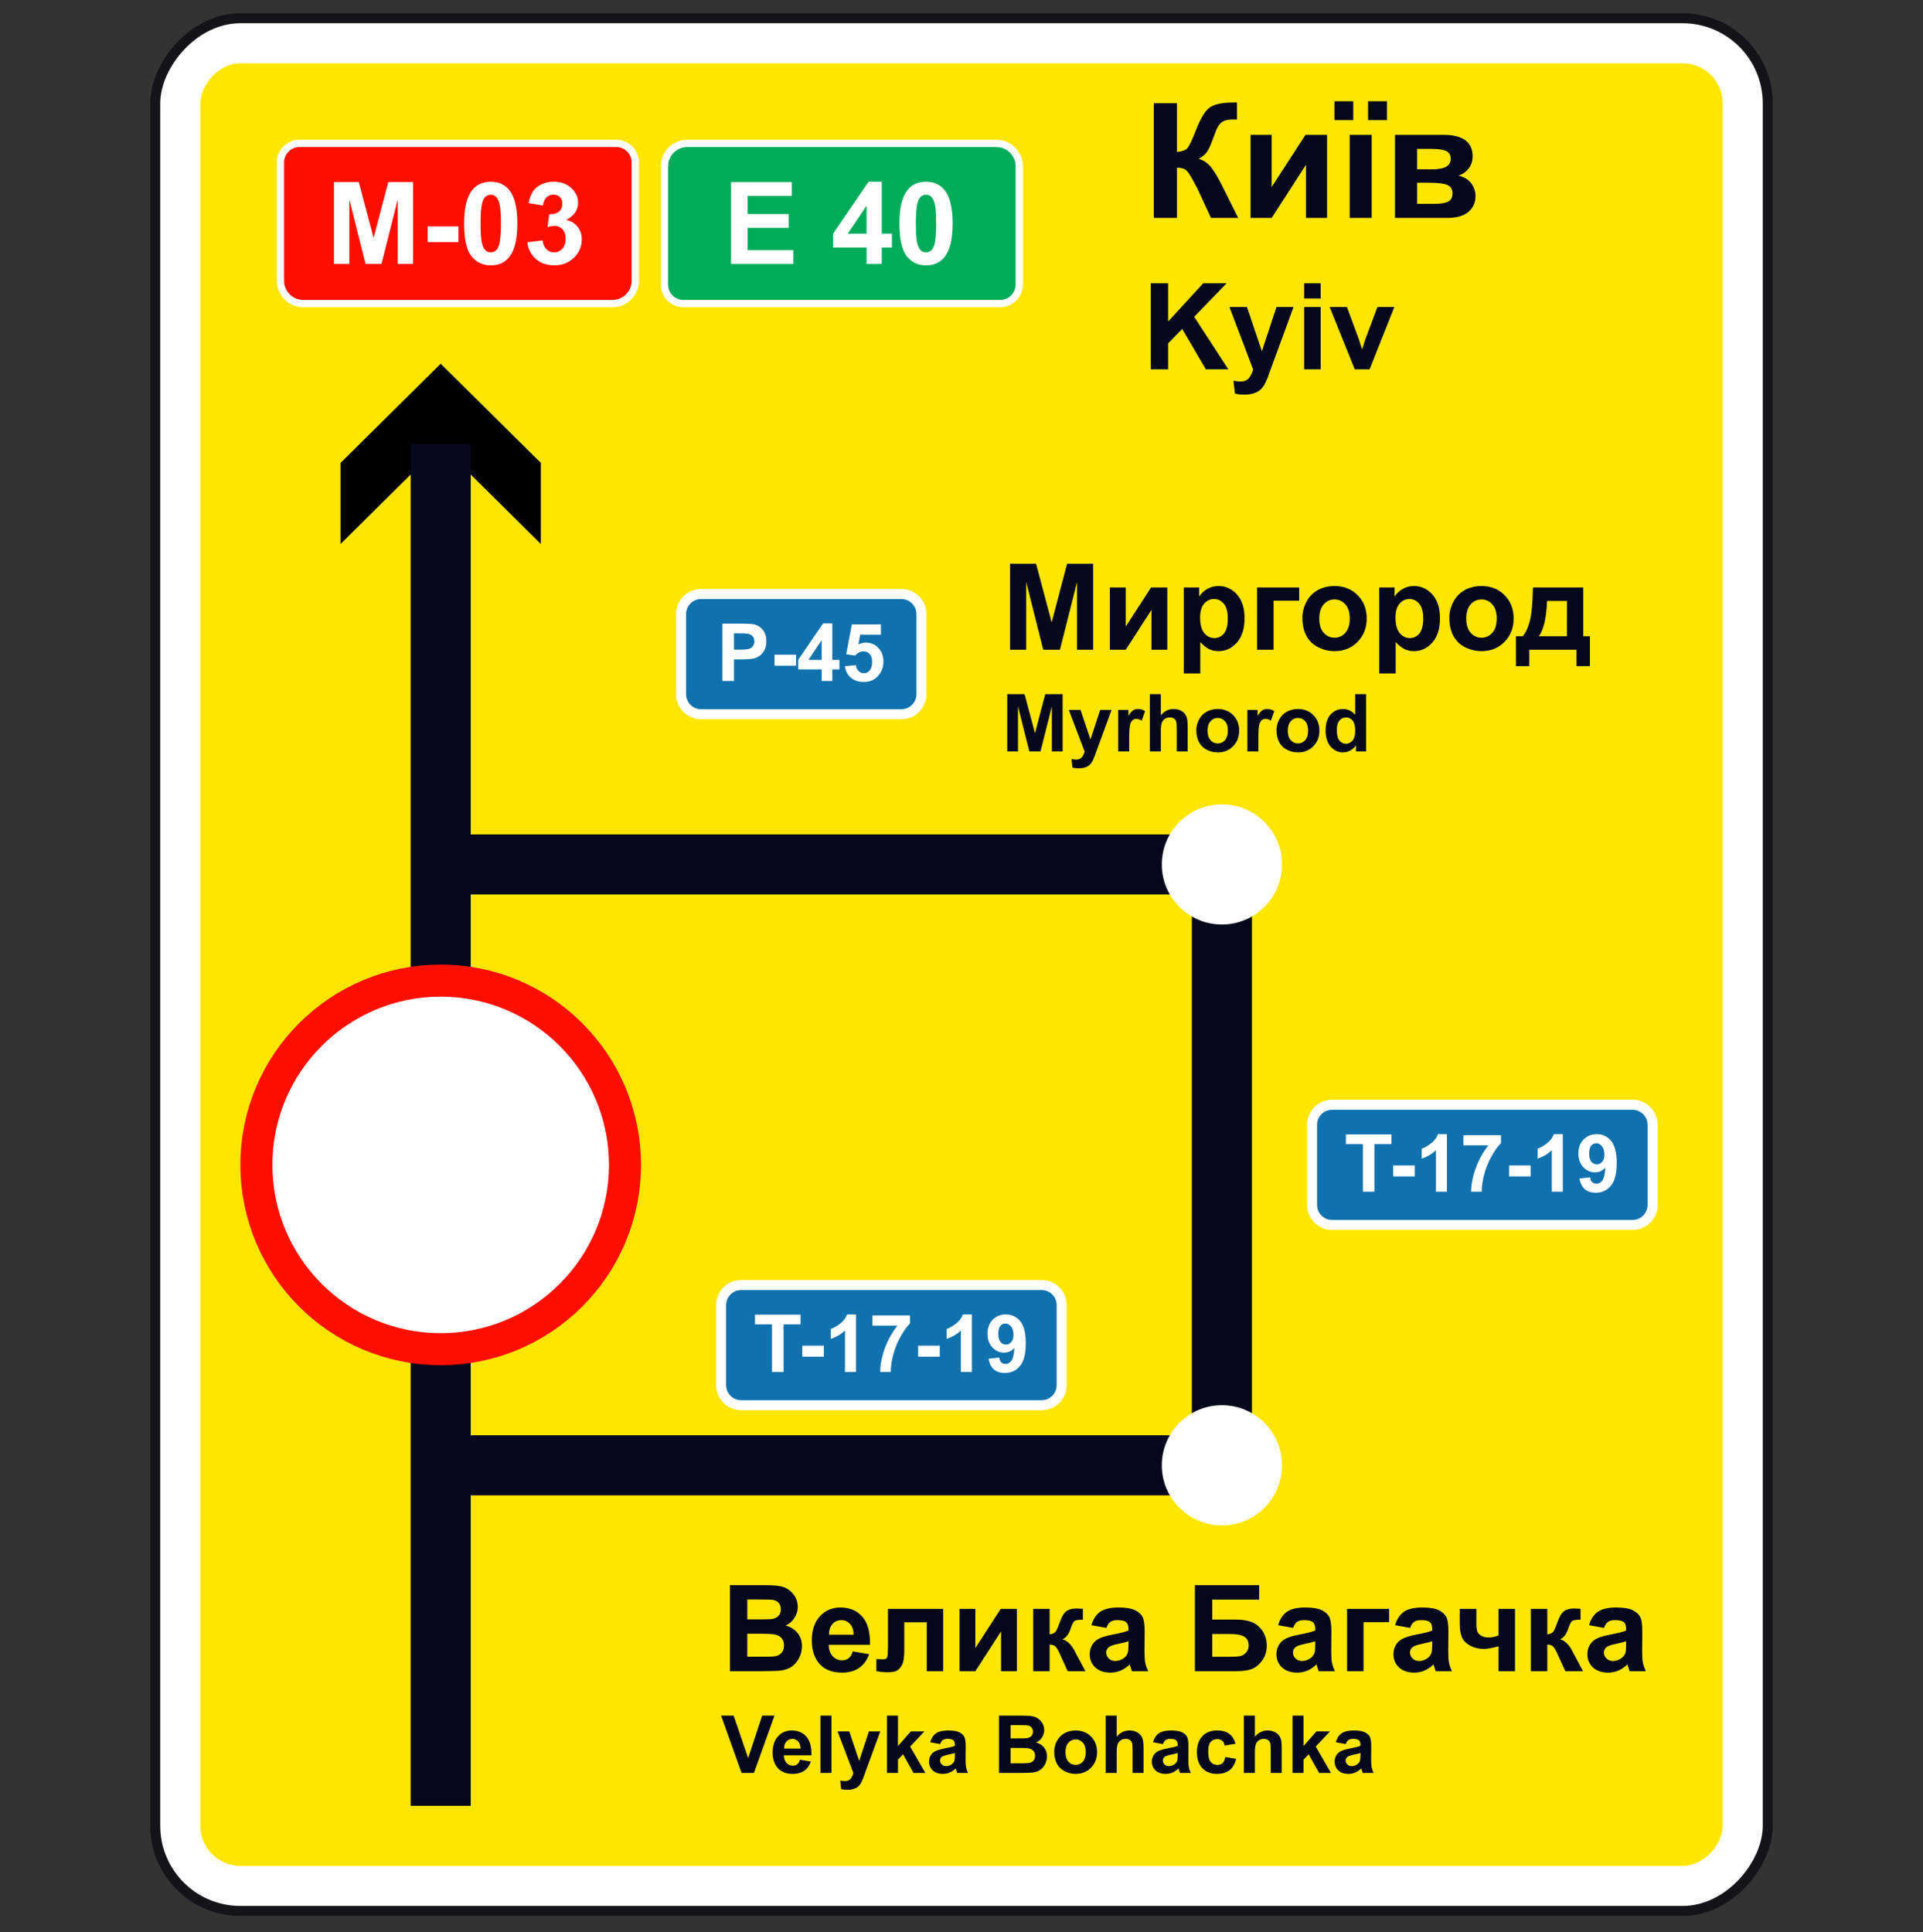 <svg width="200" height="201" viewBox="0 0 200 201" fill="none" xmlns="http://www.w3.org/2000/svg">
<rect x="0" y="0" width="200" height="201" fill="#333333" stroke="none"/>
<rect x="0.521" y="-0.521" width="167.708" height="196.875" rx="8.854" transform="matrix(-1 0 0 1 184.375 2.417)" fill="white" stroke="#13141A" stroke-width="1.042"/>
<rect width="158.333" height="187.5" rx="4.167" transform="matrix(-1 0 0 1 179.167 6.584)" fill="#FFE600"/>
<path d="M35.417 48.151L45.833 37.834L56.25 48.151V56.584L45.833 46.267L35.417 56.584V48.151Z" fill="black"/>
<path d="M120.003 10.737H122.412V15.815C122.949 15.761 123.313 15.622 123.503 15.4C123.692 15.177 123.985 14.559 124.382 13.544C124.881 12.253 125.382 11.45 125.887 11.135C126.386 10.821 127.192 10.663 128.304 10.663C128.358 10.663 128.475 10.661 128.654 10.655V12.438L128.312 12.429C127.818 12.429 127.458 12.492 127.23 12.617C127.002 12.736 126.817 12.92 126.676 13.17C126.535 13.419 126.326 13.932 126.05 14.708C125.903 15.12 125.743 15.465 125.57 15.742C125.401 16.018 125.1 16.279 124.666 16.523C125.203 16.675 125.646 16.981 125.993 17.442C126.345 17.904 126.731 18.555 127.148 19.395L128.776 22.667H125.944L124.52 19.583C124.498 19.539 124.452 19.455 124.382 19.33C124.354 19.287 124.254 19.1 124.08 18.769C123.771 18.183 123.516 17.817 123.315 17.67C123.12 17.524 122.819 17.448 122.412 17.442V22.667H120.003V10.737ZM130.062 14.024H132.259V19.453L135.775 14.024H138.021V22.667H135.824V17.141L132.259 22.667H130.062V14.024ZM140.373 22.667V14.024H142.66V22.667H140.373ZM138.786 12.495V10.533H140.747V12.495H138.786ZM142.285 12.495V10.533H144.255V12.495H142.285ZM145.085 14.024H150.09C151.115 14.024 151.883 14.212 152.393 14.586C152.903 14.96 153.158 15.524 153.158 16.279C153.158 16.762 153.016 17.182 152.734 17.54C152.458 17.898 152.108 18.137 151.685 18.256C152.281 18.403 152.726 18.677 153.019 19.078C153.312 19.48 153.459 19.919 153.459 20.396C153.459 21.069 153.212 21.617 152.718 22.04C152.224 22.458 151.495 22.667 150.529 22.667H145.085V14.024ZM147.388 17.613H148.861C149.571 17.613 150.084 17.524 150.399 17.345C150.719 17.166 150.879 16.884 150.879 16.498C150.879 16.135 150.73 15.877 150.431 15.725C150.138 15.568 149.615 15.489 148.861 15.489H147.388V17.613ZM147.388 21.202H149.194C149.845 21.202 150.32 21.123 150.618 20.966C150.917 20.809 151.066 20.527 151.066 20.12C151.066 19.697 150.895 19.406 150.553 19.249C150.212 19.086 149.547 19.005 148.56 19.005H147.388V21.202Z" fill="#05081B"/>
<path d="M119.684 38.417V29.469H121.49V33.443L125.14 29.469H127.57L124.2 32.954L127.753 38.417H125.415L122.955 34.218L121.49 35.713V38.417H119.684ZM127.869 31.935H129.694L131.244 36.537L132.758 31.935H134.534L132.245 38.173L131.836 39.302C131.685 39.68 131.541 39.969 131.403 40.169C131.268 40.368 131.112 40.529 130.933 40.651C130.758 40.777 130.54 40.875 130.28 40.944C130.023 41.013 129.732 41.048 129.407 41.048C129.077 41.048 128.754 41.013 128.436 40.944L128.284 39.601C128.552 39.654 128.794 39.68 129.01 39.68C129.409 39.68 129.704 39.562 129.895 39.326C130.086 39.094 130.233 38.797 130.334 38.435L127.869 31.935ZM135.638 31.056V29.469H137.354V31.056H135.638ZM135.638 38.417V31.935H137.354V38.417H135.638ZM140.9 38.417L138.287 31.935H140.088L141.309 35.243L141.663 36.348C141.756 36.067 141.815 35.882 141.84 35.792C141.897 35.609 141.958 35.426 142.023 35.243L143.256 31.935H145.02L142.444 38.417H140.9Z" fill="#05081B"/>
<path d="M29.168 16.901C29.168 15.805 30.056 14.917 31.152 14.917H64.088C65.183 14.917 66.072 15.805 66.072 16.901V29.203C66.072 30.517 65.006 31.583 63.691 31.583H31.548C30.233 31.583 29.168 30.517 29.168 29.202V16.901Z" fill="#FF0E00" stroke="white" stroke-width="0.758"/>
<path d="M34.735 27.457V18.935H37.31L38.856 24.748L40.385 18.935H42.965V27.457H41.367V20.749L39.675 27.457H38.019L36.333 20.749V27.457H34.735Z" fill="white"/>
<path d="M44.477 25.184V23.551H47.685V25.184H44.477Z" fill="white"/>
<path d="M51.039 18.9C51.865 18.9 52.51 19.195 52.975 19.784C53.529 20.482 53.806 21.638 53.806 23.254C53.806 24.866 53.527 26.025 52.969 26.73C52.508 27.311 51.865 27.602 51.039 27.602C50.21 27.602 49.542 27.284 49.034 26.649C48.526 26.009 48.273 24.872 48.273 23.237C48.273 21.632 48.552 20.478 49.11 19.772C49.571 19.191 50.214 18.9 51.039 18.9ZM51.039 20.255C50.842 20.255 50.666 20.319 50.511 20.447C50.355 20.571 50.235 20.795 50.15 21.121C50.038 21.543 49.981 22.254 49.981 23.254C49.981 24.254 50.032 24.942 50.133 25.318C50.233 25.69 50.359 25.938 50.511 26.062C50.666 26.186 50.842 26.248 51.039 26.248C51.237 26.248 51.413 26.186 51.568 26.062C51.723 25.934 51.843 25.707 51.929 25.382C52.041 24.963 52.097 24.254 52.097 23.254C52.097 22.254 52.047 21.569 51.946 21.196C51.846 20.82 51.718 20.571 51.563 20.447C51.411 20.319 51.237 20.255 51.039 20.255Z" fill="white"/>
<path d="M54.847 25.196L56.428 25.004C56.478 25.407 56.614 25.715 56.835 25.928C57.056 26.141 57.323 26.248 57.637 26.248C57.974 26.248 58.257 26.12 58.486 25.864C58.718 25.608 58.834 25.263 58.834 24.829C58.834 24.419 58.724 24.093 58.503 23.853C58.282 23.613 58.013 23.492 57.695 23.492C57.486 23.492 57.236 23.533 56.945 23.614L57.125 22.283C57.567 22.295 57.904 22.2 58.137 21.999C58.369 21.793 58.486 21.522 58.486 21.185C58.486 20.898 58.4 20.669 58.23 20.499C58.059 20.328 57.833 20.243 57.55 20.243C57.271 20.243 57.032 20.34 56.835 20.534C56.637 20.727 56.517 21.01 56.474 21.382L54.969 21.127C55.074 20.611 55.23 20.201 55.44 19.894C55.653 19.584 55.947 19.342 56.323 19.168C56.703 18.989 57.127 18.9 57.596 18.9C58.398 18.9 59.042 19.156 59.526 19.668C59.925 20.086 60.125 20.559 60.125 21.086C60.125 21.834 59.716 22.431 58.898 22.876C59.387 22.981 59.776 23.215 60.067 23.58C60.361 23.944 60.508 24.384 60.508 24.899C60.508 25.647 60.235 26.285 59.689 26.812C59.142 27.339 58.462 27.602 57.648 27.602C56.877 27.602 56.238 27.381 55.73 26.939C55.223 26.494 54.928 25.913 54.847 25.196Z" fill="white"/>
<path d="M69.101 17.298C69.101 15.983 70.167 14.917 71.482 14.917H103.625C104.94 14.917 106.006 15.983 106.006 17.298V29.599C106.006 30.695 105.117 31.583 104.021 31.583H71.085C69.99 31.583 69.101 30.695 69.101 29.599V17.298Z" fill="#00AC5A" stroke="white" stroke-width="0.758"/>
<path d="M76.031 27.457V18.935H82.35V20.377H77.752V22.266H82.03V23.702H77.752V26.021H82.513V27.457H76.031Z" fill="white"/>
<path d="M90.127 27.457V25.742H86.64V24.312L90.337 18.9H91.708V24.306H92.766V25.742H91.708V27.457H90.127ZM90.127 24.306V21.394L88.168 24.306H90.127Z" fill="white"/>
<path d="M96.312 18.9C97.137 18.9 97.783 19.195 98.248 19.784C98.802 20.482 99.079 21.638 99.079 23.254C99.079 24.866 98.8 26.025 98.242 26.73C97.781 27.311 97.137 27.602 96.312 27.602C95.483 27.602 94.814 27.284 94.307 26.649C93.799 26.009 93.545 24.872 93.545 23.237C93.545 21.632 93.824 20.478 94.382 19.772C94.843 19.191 95.487 18.9 96.312 18.9ZM96.312 20.255C96.114 20.255 95.938 20.319 95.783 20.447C95.628 20.571 95.508 20.795 95.423 21.121C95.31 21.543 95.254 22.254 95.254 23.254C95.254 24.254 95.305 24.942 95.405 25.318C95.506 25.69 95.632 25.938 95.783 26.062C95.938 26.186 96.114 26.248 96.312 26.248C96.51 26.248 96.686 26.186 96.841 26.062C96.996 25.934 97.116 25.707 97.201 25.382C97.314 24.963 97.37 24.254 97.37 23.254C97.37 22.254 97.32 21.569 97.219 21.196C97.118 20.82 96.99 20.571 96.835 20.447C96.684 20.319 96.51 20.255 96.312 20.255Z" fill="white"/>
<path d="M45.833 46.167V187.834" stroke="#05081B" stroke-width="6.25"/>
<path d="M45.833 89.917H127.083V152.417H45.833" stroke="#05081B" stroke-width="6.25"/>
<circle cx="45.834" cy="121.168" r="19.167" fill="white" stroke="#FF0E00" stroke-width="3.333"/>
<path d="M105.052 67.584V58.636H107.756L109.379 64.74L110.984 58.636H113.694V67.584H112.016V60.541L110.24 67.584H108.5L106.73 60.541V67.584H105.052ZM115.434 61.102H117.082V65.173L119.719 61.102H121.403V67.584H119.755V63.44L117.082 67.584H115.434V61.102ZM123.118 61.102H124.717V62.054C124.925 61.729 125.206 61.464 125.56 61.261C125.914 61.057 126.306 60.956 126.738 60.956C127.49 60.956 128.129 61.251 128.654 61.841C129.179 62.431 129.441 63.252 129.441 64.306C129.441 65.389 129.177 66.231 128.648 66.833C128.119 67.431 127.478 67.731 126.725 67.731C126.367 67.731 126.042 67.659 125.749 67.517C125.46 67.374 125.155 67.13 124.833 66.784V70.05H123.118V61.102ZM124.815 64.233C124.815 64.962 124.959 65.501 125.248 65.851C125.537 66.197 125.889 66.369 126.304 66.369C126.703 66.369 127.035 66.211 127.299 65.893C127.564 65.572 127.696 65.047 127.696 64.319C127.696 63.639 127.559 63.135 127.287 62.805C127.014 62.475 126.677 62.31 126.274 62.31C125.855 62.31 125.507 62.473 125.23 62.799C124.953 63.12 124.815 63.598 124.815 64.233ZM130.741 61.102H135.118V62.487H132.457V67.584H130.741V61.102ZM135.453 64.251C135.453 63.682 135.594 63.13 135.875 62.597C136.155 62.064 136.552 61.657 137.065 61.377C137.581 61.096 138.157 60.956 138.792 60.956C139.773 60.956 140.576 61.275 141.203 61.914C141.83 62.549 142.143 63.352 142.143 64.325C142.143 65.305 141.825 66.119 141.191 66.766C140.56 67.409 139.764 67.731 138.804 67.731C138.21 67.731 137.642 67.596 137.101 67.328C136.564 67.059 136.155 66.666 135.875 66.15C135.594 65.629 135.453 64.996 135.453 64.251ZM137.211 64.343C137.211 64.986 137.364 65.478 137.669 65.82C137.974 66.162 138.351 66.333 138.798 66.333C139.246 66.333 139.62 66.162 139.921 65.82C140.226 65.478 140.379 64.982 140.379 64.331C140.379 63.696 140.226 63.208 139.921 62.866C139.62 62.524 139.246 62.353 138.798 62.353C138.351 62.353 137.974 62.524 137.669 62.866C137.364 63.208 137.211 63.7 137.211 64.343ZM143.443 61.102H145.042V62.054C145.25 61.729 145.53 61.464 145.884 61.261C146.238 61.057 146.631 60.956 147.062 60.956C147.815 60.956 148.454 61.251 148.979 61.841C149.504 62.431 149.766 63.252 149.766 64.306C149.766 65.389 149.502 66.231 148.973 66.833C148.444 67.431 147.803 67.731 147.05 67.731C146.692 67.731 146.366 67.659 146.073 67.517C145.785 67.374 145.479 67.13 145.158 66.784V70.05H143.443V61.102ZM145.14 64.233C145.14 64.962 145.284 65.501 145.573 65.851C145.862 66.197 146.214 66.369 146.629 66.369C147.028 66.369 147.359 66.211 147.624 65.893C147.888 65.572 148.021 65.047 148.021 64.319C148.021 63.639 147.884 63.135 147.612 62.805C147.339 62.475 147.001 62.31 146.598 62.31C146.179 62.31 145.831 62.473 145.555 62.799C145.278 63.12 145.14 63.598 145.14 64.233ZM150.737 64.251C150.737 63.682 150.877 63.13 151.158 62.597C151.438 62.064 151.835 61.657 152.348 61.377C152.865 61.096 153.44 60.956 154.075 60.956C155.056 60.956 155.859 61.275 156.486 61.914C157.113 62.549 157.426 63.352 157.426 64.325C157.426 65.305 157.109 66.119 156.474 66.766C155.843 67.409 155.048 67.731 154.087 67.731C153.493 67.731 152.926 67.596 152.385 67.328C151.847 67.059 151.438 66.666 151.158 66.15C150.877 65.629 150.737 64.996 150.737 64.251ZM152.494 64.343C152.494 64.986 152.647 65.478 152.952 65.82C153.257 66.162 153.634 66.333 154.081 66.333C154.529 66.333 154.903 66.162 155.204 65.82C155.51 65.478 155.662 64.982 155.662 64.331C155.662 63.696 155.51 63.208 155.204 62.866C154.903 62.524 154.529 62.353 154.081 62.353C153.634 62.353 153.257 62.524 152.952 62.866C152.647 63.208 152.494 63.7 152.494 64.343ZM163.963 67.584H159.056V69.293H157.664V66.18H158.366C158.659 65.855 158.901 65.346 159.092 64.654C159.284 63.963 159.397 62.779 159.434 61.102H164.665V66.18H165.361V69.293H163.963V67.584ZM162.968 66.18L162.974 62.512H160.899C160.83 64.302 160.545 65.525 160.044 66.18H162.968Z" fill="#05081B"/>
<path d="M104.757 78.167V72.202H106.559L107.642 76.271L108.712 72.202H110.518V78.167H109.399V73.471L108.215 78.167H107.056L105.876 73.471V78.167H104.757ZM111.165 73.846H112.382L113.416 76.914L114.425 73.846H115.609L114.083 78.004L113.81 78.757C113.71 79.009 113.614 79.202 113.521 79.335C113.432 79.468 113.327 79.575 113.208 79.656C113.091 79.74 112.946 79.805 112.773 79.852C112.602 79.898 112.408 79.921 112.191 79.921C111.971 79.921 111.755 79.898 111.544 79.852L111.442 78.956C111.621 78.992 111.783 79.009 111.926 79.009C112.192 79.009 112.389 78.931 112.516 78.773C112.644 78.619 112.742 78.421 112.809 78.179L111.165 73.846ZM117.44 78.167H116.296V73.846H117.358V74.46C117.54 74.17 117.703 73.979 117.847 73.886C117.993 73.794 118.159 73.748 118.343 73.748C118.604 73.748 118.855 73.82 119.096 73.964L118.742 74.961C118.549 74.836 118.37 74.773 118.205 74.773C118.045 74.773 117.909 74.818 117.798 74.908C117.687 74.995 117.599 75.153 117.533 75.384C117.471 75.614 117.44 76.097 117.44 76.832V78.167ZM120.732 72.202V74.395C121.101 73.964 121.541 73.748 122.054 73.748C122.317 73.748 122.555 73.797 122.766 73.894C122.978 73.992 123.136 74.117 123.242 74.269C123.351 74.421 123.424 74.589 123.462 74.773C123.503 74.958 123.523 75.244 123.523 75.632V78.167H122.38V75.884C122.38 75.431 122.358 75.144 122.315 75.022C122.271 74.9 122.194 74.803 122.083 74.733C121.974 74.659 121.837 74.623 121.672 74.623C121.482 74.623 121.312 74.669 121.163 74.761C121.014 74.853 120.904 74.993 120.833 75.18C120.766 75.365 120.732 75.639 120.732 76.002V78.167H119.588V72.202H120.732ZM124.422 75.945C124.422 75.566 124.516 75.198 124.703 74.843C124.89 74.487 125.155 74.216 125.497 74.029C125.841 73.842 126.225 73.748 126.648 73.748C127.302 73.748 127.838 73.961 128.255 74.387C128.673 74.81 128.882 75.346 128.882 75.994C128.882 76.648 128.67 77.19 128.247 77.622C127.827 78.05 127.296 78.265 126.656 78.265C126.26 78.265 125.882 78.175 125.521 77.996C125.163 77.817 124.89 77.555 124.703 77.211C124.516 76.864 124.422 76.442 124.422 75.945ZM125.594 76.006C125.594 76.435 125.696 76.763 125.899 76.991C126.103 77.219 126.354 77.333 126.652 77.333C126.95 77.333 127.2 77.219 127.401 76.991C127.604 76.763 127.706 76.432 127.706 75.998C127.706 75.575 127.604 75.249 127.401 75.022C127.2 74.794 126.95 74.68 126.652 74.68C126.354 74.68 126.103 74.794 125.899 75.022C125.696 75.249 125.594 75.578 125.594 76.006ZM130.876 78.167H129.732V73.846H130.794V74.46C130.976 74.17 131.139 73.979 131.283 73.886C131.429 73.794 131.595 73.748 131.779 73.748C132.039 73.748 132.29 73.82 132.532 73.964L132.178 74.961C131.985 74.836 131.806 74.773 131.641 74.773C131.481 74.773 131.345 74.818 131.234 74.908C131.123 74.995 131.034 75.153 130.969 75.384C130.907 75.614 130.876 76.097 130.876 76.832V78.167ZM132.764 75.945C132.764 75.566 132.857 75.198 133.045 74.843C133.232 74.487 133.496 74.216 133.838 74.029C134.182 73.842 134.566 73.748 134.99 73.748C135.643 73.748 136.179 73.961 136.597 74.387C137.015 74.81 137.223 75.346 137.223 75.994C137.223 76.648 137.012 77.19 136.589 77.622C136.168 78.05 135.638 78.265 134.998 78.265C134.602 78.265 134.223 78.175 133.862 77.996C133.504 77.817 133.232 77.555 133.045 77.211C132.857 76.864 132.764 76.442 132.764 75.945ZM133.936 76.006C133.936 76.435 134.037 76.763 134.241 76.991C134.444 77.219 134.695 77.333 134.994 77.333C135.292 77.333 135.542 77.219 135.742 76.991C135.946 76.763 136.047 76.432 136.047 75.998C136.047 75.575 135.946 75.249 135.742 75.022C135.542 74.794 135.292 74.68 134.994 74.68C134.695 74.68 134.444 74.794 134.241 75.022C134.037 75.249 133.936 75.578 133.936 76.006ZM142.086 78.167H141.024V77.532C140.848 77.779 140.639 77.963 140.397 78.086C140.159 78.205 139.917 78.265 139.673 78.265C139.177 78.265 138.751 78.065 138.395 77.666C138.043 77.265 137.866 76.706 137.866 75.99C137.866 75.258 138.039 74.702 138.383 74.322C138.728 73.939 139.163 73.748 139.689 73.748C140.172 73.748 140.59 73.949 140.942 74.35V72.202H142.086V78.167ZM139.034 75.913C139.034 76.374 139.098 76.708 139.225 76.914C139.41 77.212 139.668 77.361 139.998 77.361C140.262 77.361 140.485 77.25 140.67 77.028C140.854 76.802 140.947 76.468 140.947 76.023C140.947 75.526 140.857 75.169 140.678 74.953C140.499 74.733 140.27 74.623 139.99 74.623C139.719 74.623 139.491 74.731 139.307 74.948C139.125 75.163 139.034 75.484 139.034 75.913Z" fill="#05081B"/>
<path d="M75.915 164.886H79.492C80.2 164.886 80.727 164.917 81.073 164.978C81.423 165.035 81.734 165.157 82.007 165.344C82.284 165.531 82.513 165.781 82.697 166.095C82.88 166.404 82.971 166.752 82.971 167.138C82.971 167.558 82.857 167.942 82.629 168.292C82.406 168.642 82.1 168.904 81.714 169.079C82.259 169.238 82.678 169.509 82.971 169.891C83.264 170.274 83.411 170.723 83.411 171.24C83.411 171.647 83.315 172.044 83.124 172.43C82.937 172.813 82.678 173.12 82.349 173.352C82.023 173.58 81.62 173.72 81.14 173.773C80.839 173.806 80.113 173.826 78.961 173.834H75.915V164.886ZM77.722 166.375V168.445H78.906C79.61 168.445 80.048 168.434 80.219 168.414C80.528 168.377 80.77 168.272 80.945 168.097C81.124 167.918 81.213 167.684 81.213 167.395C81.213 167.118 81.136 166.894 80.981 166.723C80.831 166.548 80.605 166.443 80.304 166.406C80.125 166.386 79.61 166.375 78.76 166.375H77.722ZM77.722 169.934V172.326H79.394C80.046 172.326 80.459 172.308 80.633 172.271C80.902 172.223 81.12 172.105 81.287 171.917C81.457 171.726 81.543 171.472 81.543 171.155C81.543 170.886 81.478 170.658 81.348 170.471C81.217 170.284 81.028 170.147 80.78 170.062C80.536 169.977 80.003 169.934 79.181 169.934H77.722ZM88.684 171.771L90.393 172.058C90.173 172.684 89.825 173.163 89.349 173.492C88.877 173.818 88.285 173.98 87.573 173.98C86.446 173.98 85.612 173.612 85.071 172.876C84.644 172.286 84.43 171.541 84.43 170.642C84.43 169.568 84.711 168.727 85.272 168.121C85.834 167.511 86.544 167.206 87.402 167.206C88.367 167.206 89.128 167.525 89.685 168.164C90.243 168.799 90.509 169.773 90.485 171.087H86.188C86.2 171.596 86.338 171.993 86.603 172.278C86.867 172.558 87.197 172.699 87.592 172.699C87.86 172.699 88.086 172.625 88.269 172.479C88.452 172.333 88.591 172.097 88.684 171.771ZM88.782 170.038C88.769 169.541 88.641 169.165 88.397 168.908C88.153 168.648 87.856 168.518 87.506 168.518C87.132 168.518 86.823 168.654 86.578 168.927C86.334 169.199 86.214 169.57 86.218 170.038H88.782ZM92.352 167.352H98.096V173.834H96.387V168.744H94.049V171.655C94.049 172.396 93.964 172.916 93.793 173.218C93.622 173.515 93.433 173.71 93.225 173.803C93.018 173.897 92.684 173.944 92.224 173.944C91.951 173.944 91.591 173.907 91.144 173.834V172.571C91.18 172.571 91.276 172.575 91.431 172.583C91.61 172.595 91.748 172.601 91.846 172.601C92.078 172.601 92.22 172.526 92.273 172.375C92.326 172.221 92.352 171.795 92.352 171.1V167.352ZM99.793 167.352H101.44V171.423L104.077 167.352H105.762V173.834H104.114V169.69L101.44 173.834H99.793V167.352ZM107.458 167.352H109.167V170.001C109.452 169.968 109.654 169.881 109.772 169.739C109.89 169.596 110.032 169.285 110.199 168.805C110.419 168.166 110.659 167.757 110.919 167.578C111.18 167.399 111.521 167.309 111.945 167.309C112.075 167.309 112.301 167.319 112.622 167.34L112.628 168.475C112.177 168.475 111.888 168.518 111.761 168.603C111.635 168.693 111.499 168.959 111.353 169.403C111.153 170.001 110.866 170.369 110.492 170.508C111.033 170.658 111.491 171.128 111.865 171.917C111.886 171.958 111.908 172.001 111.932 172.046L112.891 173.834H111.047L110.193 171.96C110.018 171.582 109.865 171.34 109.735 171.234C109.609 171.124 109.42 171.069 109.167 171.069V173.834H107.458V167.352ZM115.07 169.33L113.513 169.049C113.688 168.422 113.989 167.958 114.417 167.657C114.844 167.356 115.479 167.206 116.321 167.206C117.086 167.206 117.655 167.297 118.03 167.48C118.404 167.659 118.667 167.889 118.817 168.17C118.972 168.447 119.049 168.957 119.049 169.702L119.031 171.704C119.031 172.274 119.057 172.695 119.11 172.967C119.167 173.236 119.271 173.525 119.421 173.834H117.725C117.68 173.72 117.625 173.551 117.56 173.327C117.531 173.226 117.511 173.159 117.499 173.126C117.206 173.411 116.892 173.624 116.559 173.767C116.225 173.909 115.869 173.98 115.491 173.98C114.823 173.98 114.296 173.799 113.91 173.437C113.527 173.075 113.336 172.617 113.336 172.064C113.336 171.698 113.424 171.372 113.599 171.087C113.774 170.799 114.018 170.579 114.331 170.428C114.648 170.274 115.104 170.139 115.698 170.025C116.5 169.875 117.055 169.734 117.365 169.604V169.433C117.365 169.104 117.283 168.87 117.12 168.731C116.958 168.589 116.65 168.518 116.199 168.518C115.894 168.518 115.656 168.579 115.485 168.701C115.314 168.819 115.175 169.028 115.07 169.33ZM117.365 170.721C117.145 170.794 116.797 170.882 116.321 170.984C115.845 171.085 115.533 171.185 115.387 171.283C115.163 171.441 115.051 171.643 115.051 171.887C115.051 172.127 115.141 172.335 115.32 172.51C115.499 172.684 115.727 172.772 116.003 172.772C116.313 172.772 116.608 172.67 116.888 172.467C117.096 172.312 117.232 172.123 117.297 171.899C117.342 171.753 117.365 171.474 117.365 171.063V170.721ZM124.274 164.886H130.963V166.388H126.08V168.463H128.497C129.165 168.463 129.718 168.544 130.157 168.707C130.597 168.87 130.971 169.171 131.281 169.61C131.594 170.05 131.75 170.565 131.75 171.155C131.75 171.761 131.594 172.28 131.281 172.711C130.967 173.142 130.609 173.437 130.206 173.596C129.808 173.755 129.238 173.834 128.497 173.834H124.274V164.886ZM126.08 172.333H127.838C128.4 172.333 128.794 172.306 129.022 172.253C129.25 172.196 129.447 172.07 129.614 171.875C129.785 171.679 129.871 171.439 129.871 171.155C129.871 170.74 129.722 170.438 129.425 170.251C129.132 170.06 128.63 169.964 127.917 169.964H126.08V172.333ZM134.491 169.33L132.935 169.049C133.11 168.422 133.411 167.958 133.838 167.657C134.265 167.356 134.9 167.206 135.742 167.206C136.507 167.206 137.077 167.297 137.451 167.48C137.826 167.659 138.088 167.889 138.239 168.17C138.393 168.447 138.47 168.957 138.47 169.702L138.452 171.704C138.452 172.274 138.479 172.695 138.531 172.967C138.588 173.236 138.692 173.525 138.843 173.834H137.146C137.101 173.72 137.046 173.551 136.981 173.327C136.953 173.226 136.932 173.159 136.92 173.126C136.627 173.411 136.314 173.624 135.98 173.767C135.647 173.909 135.291 173.98 134.912 173.98C134.245 173.98 133.718 173.799 133.331 173.437C132.949 173.075 132.758 172.617 132.758 172.064C132.758 171.698 132.845 171.372 133.02 171.087C133.195 170.799 133.439 170.579 133.752 170.428C134.07 170.274 134.526 170.139 135.12 170.025C135.921 169.875 136.477 169.734 136.786 169.604V169.433C136.786 169.104 136.705 168.87 136.542 168.731C136.379 168.589 136.072 168.518 135.62 168.518C135.315 168.518 135.077 168.579 134.906 168.701C134.735 168.819 134.597 169.028 134.491 169.33ZM136.786 170.721C136.566 170.794 136.218 170.882 135.742 170.984C135.266 171.085 134.955 171.185 134.808 171.283C134.585 171.441 134.473 171.643 134.473 171.887C134.473 172.127 134.562 172.335 134.741 172.51C134.92 172.684 135.148 172.772 135.425 172.772C135.734 172.772 136.029 172.67 136.31 172.467C136.517 172.312 136.654 172.123 136.719 171.899C136.764 171.753 136.786 171.474 136.786 171.063V170.721ZM140.1 167.352H144.476V168.738H141.815V173.834H140.1V167.352ZM146.661 169.33L145.105 169.049C145.28 168.422 145.581 167.958 146.008 167.657C146.436 167.356 147.07 167.206 147.913 167.206C148.678 167.206 149.247 167.297 149.622 167.48C149.996 167.659 150.258 167.889 150.409 168.17C150.564 168.447 150.641 168.957 150.641 169.702L150.623 171.704C150.623 172.274 150.649 172.695 150.702 172.967C150.759 173.236 150.863 173.525 151.013 173.834H149.316C149.272 173.72 149.217 173.551 149.152 173.327C149.123 173.226 149.103 173.159 149.091 173.126C148.798 173.411 148.484 173.624 148.151 173.767C147.817 173.909 147.461 173.98 147.083 173.98C146.415 173.98 145.888 173.799 145.502 173.437C145.119 173.075 144.928 172.617 144.928 172.064C144.928 171.698 145.015 171.372 145.19 171.087C145.365 170.799 145.61 170.579 145.923 170.428C146.24 170.274 146.696 170.139 147.29 170.025C148.092 169.875 148.647 169.734 148.956 169.604V169.433C148.956 169.104 148.875 168.87 148.712 168.731C148.549 168.589 148.242 168.518 147.791 168.518C147.485 168.518 147.247 168.579 147.076 168.701C146.906 168.819 146.767 169.028 146.661 169.33ZM148.956 170.721C148.737 170.794 148.389 170.882 147.913 170.984C147.437 171.085 147.125 171.185 146.979 171.283C146.755 171.441 146.643 171.643 146.643 171.887C146.643 172.127 146.733 172.335 146.912 172.51C147.091 172.684 147.319 172.772 147.595 172.772C147.904 172.772 148.199 172.67 148.48 172.467C148.688 172.312 148.824 172.123 148.889 171.899C148.934 171.753 148.956 171.474 148.956 171.063V170.721ZM151.819 167.352H153.552V168.902C153.552 169.256 153.583 169.521 153.644 169.696C153.709 169.867 153.843 170.015 154.047 170.141C154.254 170.263 154.515 170.324 154.828 170.324C155.133 170.324 155.475 170.255 155.853 170.117V167.352H157.568V173.834H155.853V171.246C155.186 171.425 154.677 171.515 154.327 171.515C153.802 171.515 153.33 171.403 152.911 171.179C152.492 170.951 152.205 170.662 152.051 170.312C151.896 169.958 151.819 169.488 151.819 168.902V167.352ZM159.216 167.352H160.925V170.001C161.21 169.968 161.412 169.881 161.53 169.739C161.648 169.596 161.79 169.285 161.957 168.805C162.177 168.166 162.417 167.757 162.677 167.578C162.937 167.399 163.279 167.309 163.702 167.309C163.833 167.309 164.058 167.319 164.38 167.34L164.386 168.475C163.934 168.475 163.645 168.518 163.519 168.603C163.393 168.693 163.257 168.959 163.11 169.403C162.911 170.001 162.624 170.369 162.25 170.508C162.791 170.658 163.249 171.128 163.623 171.917C163.643 171.958 163.666 172.001 163.69 172.046L164.648 173.834H162.805L161.951 171.96C161.776 171.582 161.623 171.34 161.493 171.234C161.367 171.124 161.178 171.069 160.925 171.069V173.834H159.216V167.352ZM166.827 169.33L165.271 169.049C165.446 168.422 165.747 167.958 166.174 167.657C166.602 167.356 167.236 167.206 168.079 167.206C168.844 167.206 169.413 167.297 169.788 167.48C170.162 167.659 170.424 167.889 170.575 168.17C170.73 168.447 170.807 168.957 170.807 169.702L170.789 171.704C170.789 172.274 170.815 172.695 170.868 172.967C170.925 173.236 171.029 173.525 171.179 173.834H169.482C169.438 173.72 169.383 173.551 169.318 173.327C169.289 173.226 169.269 173.159 169.257 173.126C168.964 173.411 168.65 173.624 168.317 173.767C167.983 173.909 167.627 173.98 167.249 173.98C166.581 173.98 166.054 173.799 165.668 173.437C165.285 173.075 165.094 172.617 165.094 172.064C165.094 171.698 165.181 171.372 165.356 171.087C165.531 170.799 165.776 170.579 166.089 170.428C166.406 170.274 166.862 170.139 167.456 170.025C168.258 169.875 168.813 169.734 169.122 169.604V169.433C169.122 169.104 169.041 168.87 168.878 168.731C168.715 168.589 168.408 168.518 167.957 168.518C167.651 168.518 167.413 168.579 167.242 168.701C167.072 168.819 166.933 169.028 166.827 169.33ZM169.122 170.721C168.903 170.794 168.555 170.882 168.079 170.984C167.603 171.085 167.291 171.185 167.145 171.283C166.921 171.441 166.809 171.643 166.809 171.887C166.809 172.127 166.899 172.335 167.078 172.51C167.257 172.684 167.485 172.772 167.761 172.772C168.07 172.772 168.365 172.67 168.646 172.467C168.854 172.312 168.99 172.123 169.055 171.899C169.1 171.753 169.122 171.474 169.122 171.063V170.721Z" fill="#05081B"/>
<path d="M77.128 184.417L74.996 178.452H76.302L77.812 182.867L79.272 178.452H80.55L78.414 184.417H77.128ZM83.195 183.042L84.334 183.233C84.188 183.651 83.956 183.969 83.638 184.189C83.324 184.406 82.929 184.515 82.454 184.515C81.703 184.515 81.147 184.269 80.786 183.778C80.501 183.385 80.359 182.888 80.359 182.289C80.359 181.573 80.546 181.013 80.92 180.608C81.295 180.201 81.768 179.998 82.341 179.998C82.983 179.998 83.491 180.211 83.862 180.637C84.234 181.06 84.412 181.71 84.395 182.586H81.531C81.539 182.925 81.631 183.19 81.808 183.379C81.984 183.567 82.204 183.66 82.467 183.66C82.646 183.66 82.796 183.611 82.918 183.514C83.04 183.416 83.133 183.259 83.195 183.042ZM83.26 181.886C83.252 181.555 83.166 181.304 83.004 181.133C82.841 180.96 82.643 180.873 82.41 180.873C82.16 180.873 81.954 180.964 81.791 181.146C81.628 181.327 81.548 181.574 81.551 181.886H83.26ZM85.331 184.417V178.452H86.475V184.417H85.331ZM87.109 180.096H88.326L89.359 183.164L90.369 180.096H91.553L90.027 184.254L89.754 185.007C89.654 185.259 89.558 185.452 89.465 185.585C89.376 185.718 89.271 185.825 89.152 185.906C89.035 185.99 88.89 186.055 88.717 186.102C88.546 186.148 88.352 186.171 88.135 186.171C87.915 186.171 87.699 186.148 87.488 186.102L87.386 185.206C87.565 185.242 87.727 185.259 87.87 185.259C88.136 185.259 88.333 185.181 88.46 185.023C88.588 184.869 88.685 184.671 88.753 184.429L87.109 180.096ZM92.249 184.417V178.452H93.392V181.618L94.731 180.096H96.138L94.662 181.674L96.244 184.417H95.011L93.925 182.476L93.392 183.034V184.417H92.249ZM97.782 181.414L96.745 181.227C96.861 180.809 97.062 180.5 97.347 180.299C97.632 180.098 98.055 179.998 98.617 179.998C99.126 179.998 99.506 180.059 99.756 180.181C100.005 180.301 100.18 180.454 100.281 180.641C100.384 180.825 100.435 181.166 100.435 181.662L100.423 182.997C100.423 183.377 100.441 183.657 100.476 183.839C100.514 184.018 100.583 184.211 100.684 184.417H99.552C99.523 184.341 99.486 184.228 99.442 184.079C99.424 184.011 99.41 183.967 99.402 183.945C99.207 184.135 98.998 184.277 98.775 184.372C98.553 184.467 98.315 184.515 98.063 184.515C97.618 184.515 97.267 184.394 97.009 184.153C96.754 183.911 96.627 183.606 96.627 183.237C96.627 182.993 96.685 182.776 96.802 182.586C96.918 182.393 97.081 182.247 97.29 182.146C97.502 182.043 97.805 181.954 98.201 181.878C98.736 181.778 99.106 181.684 99.312 181.597V181.483C99.312 181.264 99.258 181.108 99.15 181.015C99.041 180.92 98.836 180.873 98.535 180.873C98.332 180.873 98.173 180.914 98.059 180.995C97.945 181.074 97.853 181.213 97.782 181.414ZM99.312 182.342C99.166 182.391 98.934 182.449 98.617 182.517C98.299 182.585 98.092 182.651 97.994 182.716C97.845 182.822 97.77 182.956 97.77 183.119C97.77 183.279 97.83 183.417 97.949 183.534C98.069 183.651 98.221 183.709 98.405 183.709C98.611 183.709 98.808 183.641 98.995 183.506C99.133 183.402 99.224 183.276 99.268 183.127C99.297 183.029 99.312 182.844 99.312 182.57V182.342ZM103.898 178.452H106.283C106.755 178.452 107.106 178.472 107.336 178.513C107.57 178.551 107.777 178.632 107.959 178.757C108.143 178.882 108.297 179.049 108.419 179.257C108.541 179.464 108.602 179.696 108.602 179.953C108.602 180.233 108.526 180.489 108.374 180.722C108.225 180.956 108.021 181.131 107.764 181.247C108.127 181.353 108.407 181.533 108.602 181.788C108.797 182.043 108.895 182.343 108.895 182.688C108.895 182.959 108.831 183.223 108.704 183.481C108.579 183.736 108.407 183.941 108.187 184.096C107.97 184.247 107.701 184.341 107.381 184.376C107.18 184.398 106.696 184.412 105.929 184.417H103.898V178.452ZM105.103 179.445V180.824H105.892C106.361 180.824 106.653 180.817 106.767 180.804C106.973 180.779 107.134 180.709 107.251 180.592C107.37 180.473 107.43 180.317 107.43 180.124C107.43 179.94 107.378 179.791 107.275 179.677C107.175 179.56 107.024 179.489 106.824 179.465C106.704 179.451 106.361 179.445 105.794 179.445H105.103ZM105.103 181.817V183.412H106.217C106.651 183.412 106.927 183.4 107.043 183.375C107.222 183.343 107.368 183.264 107.479 183.139C107.593 183.012 107.65 182.842 107.65 182.631C107.65 182.452 107.606 182.3 107.52 182.175C107.433 182.05 107.307 181.959 107.141 181.902C106.978 181.845 106.623 181.817 106.075 181.817H105.103ZM109.644 182.195C109.644 181.816 109.737 181.448 109.924 181.093C110.111 180.737 110.376 180.466 110.718 180.279C111.062 180.092 111.446 179.998 111.869 179.998C112.523 179.998 113.059 180.211 113.477 180.637C113.894 181.06 114.103 181.596 114.103 182.244C114.103 182.898 113.892 183.44 113.468 183.872C113.048 184.3 112.518 184.515 111.877 184.515C111.481 184.515 111.103 184.425 110.742 184.246C110.384 184.067 110.111 183.805 109.924 183.461C109.737 183.114 109.644 182.692 109.644 182.195ZM110.815 182.256C110.815 182.685 110.917 183.013 111.121 183.241C111.324 183.469 111.575 183.583 111.873 183.583C112.172 183.583 112.421 183.469 112.622 183.241C112.826 183.013 112.927 182.682 112.927 182.248C112.927 181.825 112.826 181.5 112.622 181.272C112.421 181.044 112.172 180.93 111.873 180.93C111.575 180.93 111.324 181.044 111.121 181.272C110.917 181.5 110.815 181.828 110.815 182.256ZM116.142 178.452V180.645C116.511 180.214 116.952 179.998 117.464 179.998C117.727 179.998 117.965 180.047 118.176 180.145C118.388 180.242 118.547 180.367 118.652 180.519C118.761 180.671 118.834 180.839 118.872 181.023C118.913 181.208 118.933 181.494 118.933 181.882V184.417H117.79V182.134C117.79 181.681 117.768 181.394 117.725 181.272C117.681 181.15 117.604 181.053 117.493 180.983C117.384 180.91 117.247 180.873 117.082 180.873C116.892 180.873 116.722 180.919 116.573 181.011C116.424 181.103 116.314 181.243 116.243 181.43C116.176 181.615 116.142 181.889 116.142 182.252V184.417H114.998V178.452H116.142ZM120.951 181.414L119.914 181.227C120.03 180.809 120.231 180.5 120.516 180.299C120.801 180.098 121.224 179.998 121.785 179.998C122.295 179.998 122.675 180.059 122.925 180.181C123.174 180.301 123.349 180.454 123.45 180.641C123.553 180.825 123.604 181.166 123.604 181.662L123.592 182.997C123.592 183.377 123.61 183.657 123.645 183.839C123.683 184.018 123.752 184.211 123.853 184.417H122.721C122.692 184.341 122.655 184.228 122.611 184.079C122.593 184.011 122.579 183.967 122.571 183.945C122.375 184.135 122.167 184.277 121.944 184.372C121.722 184.467 121.484 184.515 121.232 184.515C120.787 184.515 120.436 184.394 120.178 184.153C119.923 183.911 119.796 183.606 119.796 183.237C119.796 182.993 119.854 182.776 119.971 182.586C120.087 182.393 120.25 182.247 120.459 182.146C120.671 182.043 120.974 181.954 121.37 181.878C121.905 181.778 122.275 181.684 122.481 181.597V181.483C122.481 181.264 122.427 181.108 122.319 181.015C122.21 180.92 122.005 180.873 121.704 180.873C121.501 180.873 121.342 180.914 121.228 180.995C121.114 181.074 121.022 181.213 120.951 181.414ZM122.481 182.342C122.335 182.391 122.103 182.449 121.785 182.517C121.468 182.585 121.261 182.651 121.163 182.716C121.014 182.822 120.939 182.956 120.939 183.119C120.939 183.279 120.999 183.417 121.118 183.534C121.238 183.651 121.389 183.709 121.574 183.709C121.78 183.709 121.977 183.641 122.164 183.506C122.302 183.402 122.393 183.276 122.437 183.127C122.466 183.029 122.481 182.844 122.481 182.57V182.342ZM128.503 181.373L127.376 181.577C127.338 181.352 127.252 181.182 127.116 181.068C126.983 180.954 126.809 180.897 126.595 180.897C126.31 180.897 126.082 180.996 125.911 181.194C125.743 181.39 125.659 181.718 125.659 182.179C125.659 182.692 125.745 183.054 125.916 183.265C126.089 183.477 126.321 183.583 126.611 183.583C126.828 183.583 127.006 183.522 127.144 183.4C127.283 183.275 127.38 183.062 127.437 182.761L128.56 182.952C128.444 183.468 128.22 183.857 127.889 184.12C127.558 184.383 127.115 184.515 126.558 184.515C125.926 184.515 125.422 184.315 125.045 183.917C124.67 183.518 124.483 182.966 124.483 182.26C124.483 181.547 124.672 180.992 125.049 180.596C125.426 180.197 125.936 179.998 126.579 179.998C127.105 179.998 127.523 180.112 127.832 180.34C128.144 180.565 128.368 180.91 128.503 181.373ZM130.514 178.452V180.645C130.882 180.214 131.323 179.998 131.836 179.998C132.099 179.998 132.336 180.047 132.548 180.145C132.76 180.242 132.918 180.367 133.024 180.519C133.133 180.671 133.206 180.839 133.244 181.023C133.285 181.208 133.305 181.494 133.305 181.882V184.417H132.161V182.134C132.161 181.681 132.14 181.394 132.096 181.272C132.053 181.15 131.976 181.053 131.864 180.983C131.756 180.91 131.619 180.873 131.453 180.873C131.264 180.873 131.094 180.919 130.945 181.011C130.796 181.103 130.686 181.243 130.615 181.43C130.547 181.615 130.514 181.889 130.514 182.252V184.417H129.37V178.452H130.514ZM134.428 184.417V178.452H135.571V181.618L136.91 180.096H138.318L136.841 181.674L138.424 184.417H137.191L136.104 182.476L135.571 183.034V184.417H134.428ZM139.962 181.414L138.924 181.227C139.041 180.809 139.242 180.5 139.526 180.299C139.811 180.098 140.234 179.998 140.796 179.998C141.306 179.998 141.686 180.059 141.935 180.181C142.185 180.301 142.36 180.454 142.46 180.641C142.563 180.825 142.615 181.166 142.615 181.662L142.603 182.997C142.603 183.377 142.62 183.657 142.655 183.839C142.693 184.018 142.763 184.211 142.863 184.417H141.732C141.702 184.341 141.665 184.228 141.622 184.079C141.603 184.011 141.589 183.967 141.581 183.945C141.386 184.135 141.177 184.277 140.955 184.372C140.732 184.467 140.495 184.515 140.243 184.515C139.798 184.515 139.446 184.394 139.189 184.153C138.934 183.911 138.806 183.606 138.806 183.237C138.806 182.993 138.864 182.776 138.981 182.586C139.098 182.393 139.261 182.247 139.469 182.146C139.681 182.043 139.985 181.954 140.381 181.878C140.915 181.778 141.286 181.684 141.492 181.597V181.483C141.492 181.264 141.437 181.108 141.329 181.015C141.22 180.92 141.016 180.873 140.715 180.873C140.511 180.873 140.352 180.914 140.238 180.995C140.125 181.074 140.032 181.213 139.962 181.414ZM141.492 182.342C141.345 182.391 141.113 182.449 140.796 182.517C140.479 182.585 140.271 182.651 140.173 182.716C140.024 182.822 139.95 182.956 139.95 183.119C139.95 183.279 140.009 183.417 140.129 183.534C140.248 183.651 140.4 183.709 140.584 183.709C140.79 183.709 140.987 183.641 141.174 183.506C141.313 183.402 141.404 183.276 141.447 183.127C141.477 183.029 141.492 182.844 141.492 182.57V182.342Z" fill="#05081B"/>
<path d="M70.833 63.875C70.833 62.725 71.766 61.792 72.917 61.792H93.75C94.9 61.792 95.833 62.725 95.833 63.875V72.209C95.833 73.359 94.9 74.292 93.75 74.292H72.917C71.766 74.292 70.833 73.359 70.833 72.209V63.875Z" fill="#1071AF"/>
<path d="M75.134 70.834V64.869H77.067C77.799 64.869 78.277 64.899 78.499 64.958C78.841 65.048 79.127 65.243 79.358 65.544C79.588 65.843 79.704 66.229 79.704 66.704C79.704 67.07 79.637 67.378 79.504 67.628C79.371 67.877 79.202 68.074 78.996 68.218C78.792 68.359 78.585 68.452 78.373 68.498C78.086 68.555 77.669 68.584 77.124 68.584H76.339V70.834H75.134ZM76.339 65.878V67.571H76.998C77.472 67.571 77.79 67.539 77.95 67.477C78.11 67.415 78.235 67.317 78.324 67.184C78.416 67.051 78.463 66.897 78.463 66.72C78.463 66.503 78.399 66.324 78.271 66.183C78.144 66.042 77.983 65.954 77.787 65.919C77.643 65.891 77.355 65.878 76.921 65.878H76.339ZM80.554 69.243V68.1H82.8V69.243H80.554ZM85.457 70.834V69.634H83.016V68.633L85.604 64.844H86.564V68.629H87.305V69.634H86.564V70.834H85.457ZM85.457 68.629V66.59L84.086 68.629H85.457ZM87.87 69.3L89.01 69.182C89.042 69.44 89.138 69.644 89.298 69.796C89.459 69.946 89.643 70.02 89.852 70.02C90.091 70.02 90.293 69.924 90.458 69.731C90.624 69.536 90.706 69.243 90.706 68.852C90.706 68.486 90.624 68.212 90.458 68.03C90.295 67.846 90.082 67.754 89.819 67.754C89.491 67.754 89.197 67.899 88.936 68.189L88.008 68.055L88.594 64.95H91.618V66.02H89.461L89.282 67.034C89.537 66.906 89.798 66.842 90.063 66.842C90.571 66.842 91.001 67.027 91.353 67.396C91.706 67.765 91.882 68.243 91.882 68.832C91.882 69.323 91.74 69.761 91.455 70.146C91.067 70.673 90.529 70.936 89.84 70.936C89.289 70.936 88.84 70.788 88.493 70.492C88.145 70.197 87.938 69.799 87.87 69.3Z" fill="white"/>
<path d="M70.833 63.875C70.833 62.725 71.766 61.792 72.917 61.792H93.75C94.9 61.792 95.833 62.725 95.833 63.875V72.209C95.833 73.359 94.9 74.292 93.75 74.292H72.917C71.766 74.292 70.833 73.359 70.833 72.209V63.875Z" stroke="white" stroke-width="1.042"/>
<path d="M136.458 117C136.458 115.85 137.391 114.917 138.542 114.917H169.792C170.942 114.917 171.875 115.85 171.875 117V125.334C171.875 126.484 170.942 127.417 169.792 127.417H138.542C137.391 127.417 136.458 126.484 136.458 125.334V117Z" fill="#1071AF"/>
<path d="M141.748 123.959V119.003H139.978V117.994H144.718V119.003H142.952V123.959H141.748ZM144.897 122.368V121.225H147.143V122.368H144.897ZM150.484 123.959H149.341V119.65C148.923 120.041 148.431 120.329 147.864 120.517V119.479C148.162 119.381 148.486 119.197 148.836 118.926C149.186 118.652 149.426 118.333 149.556 117.969H150.484V123.959ZM152.197 119.137V118.075H156.108V118.905C155.785 119.223 155.456 119.678 155.123 120.272C154.789 120.867 154.534 121.499 154.358 122.169C154.184 122.836 154.099 123.433 154.101 123.959H152.999C153.018 123.134 153.187 122.293 153.507 121.436C153.83 120.579 154.26 119.813 154.797 119.137H152.197ZM156.95 122.368V121.225H159.196V122.368H156.95ZM162.537 123.959H161.393V119.65C160.975 120.041 160.483 120.329 159.916 120.517V119.479C160.214 119.381 160.539 119.197 160.889 118.926C161.239 118.652 161.479 118.333 161.609 117.969H162.537V123.959ZM164.274 122.58L165.381 122.458C165.408 122.683 165.478 122.85 165.592 122.958C165.706 123.067 165.857 123.121 166.044 123.121C166.28 123.121 166.481 123.012 166.646 122.795C166.812 122.578 166.918 122.128 166.964 121.444C166.676 121.778 166.317 121.945 165.885 121.945C165.416 121.945 165.01 121.764 164.669 121.404C164.33 121.04 164.16 120.568 164.16 119.988C164.16 119.383 164.339 118.896 164.697 118.527C165.058 118.155 165.516 117.969 166.073 117.969C166.677 117.969 167.174 118.204 167.562 118.673C167.95 119.14 168.144 119.909 168.144 120.98C168.144 122.071 167.942 122.858 167.537 123.34C167.133 123.823 166.607 124.065 165.959 124.065C165.492 124.065 165.115 123.941 164.827 123.694C164.54 123.445 164.355 123.073 164.274 122.58ZM166.862 120.081C166.862 119.712 166.776 119.426 166.606 119.223C166.437 119.019 166.242 118.917 166.02 118.917C165.808 118.917 165.632 119.002 165.491 119.17C165.352 119.335 165.283 119.608 165.283 119.988C165.283 120.373 165.359 120.656 165.511 120.838C165.663 121.017 165.853 121.107 166.081 121.107C166.3 121.107 166.485 121.02 166.634 120.846C166.786 120.673 166.862 120.418 166.862 120.081Z" fill="white"/>
<path d="M136.458 117C136.458 115.85 137.391 114.917 138.542 114.917H169.792C170.942 114.917 171.875 115.85 171.875 117V125.334C171.875 126.484 170.942 127.417 169.792 127.417H138.542C137.391 127.417 136.458 126.484 136.458 125.334V117Z" stroke="white" stroke-width="1.042"/>
<path d="M75 135.75C75 134.6 75.933 133.667 77.083 133.667H108.333C109.484 133.667 110.417 134.6 110.417 135.75V144.084C110.417 145.234 109.484 146.167 108.333 146.167H77.083C75.933 146.167 75 145.234 75 144.084V135.75Z" fill="#1071AF"/>
<path d="M80.29 142.709V137.753H78.52V136.744H83.26V137.753H81.494V142.709H80.29ZM83.439 141.118V139.975H85.685V141.118H83.439ZM89.026 142.709H87.882V138.4C87.465 138.791 86.972 139.079 86.405 139.267V138.229C86.704 138.131 87.028 137.947 87.378 137.676C87.728 137.402 87.968 137.083 88.098 136.719H89.026V142.709ZM90.739 137.887V136.825H94.649V137.655C94.326 137.973 93.998 138.428 93.665 139.022C93.331 139.617 93.076 140.249 92.9 140.919C92.726 141.586 92.641 142.183 92.643 142.709H91.54C91.559 141.884 91.729 141.043 92.049 140.186C92.372 139.329 92.802 138.563 93.339 137.887H90.739ZM95.492 141.118V139.975H97.738V141.118H95.492ZM101.078 142.709H99.935V138.4C99.517 138.791 99.025 139.079 98.458 139.267V138.229C98.756 138.131 99.08 137.947 99.43 137.676C99.78 137.402 100.02 137.083 100.151 136.719H101.078V142.709ZM102.816 141.33L103.923 141.208C103.95 141.433 104.02 141.6 104.134 141.708C104.248 141.817 104.399 141.871 104.586 141.871C104.822 141.871 105.023 141.762 105.188 141.545C105.353 141.328 105.459 140.878 105.505 140.194C105.218 140.528 104.858 140.695 104.427 140.695C103.958 140.695 103.552 140.514 103.21 140.154C102.871 139.79 102.702 139.318 102.702 138.738C102.702 138.133 102.881 137.646 103.239 137.277C103.6 136.905 104.058 136.719 104.614 136.719C105.219 136.719 105.716 136.954 106.104 137.423C106.491 137.89 106.685 138.659 106.685 139.73C106.685 140.821 106.483 141.608 106.079 142.09C105.675 142.573 105.149 142.815 104.5 142.815C104.034 142.815 103.657 142.691 103.369 142.444C103.082 142.195 102.897 141.823 102.816 141.33ZM105.404 138.831C105.404 138.462 105.318 138.176 105.147 137.973C104.979 137.769 104.784 137.667 104.561 137.667C104.35 137.667 104.173 137.752 104.032 137.92C103.894 138.085 103.825 138.358 103.825 138.738C103.825 139.123 103.901 139.406 104.053 139.588C104.205 139.767 104.395 139.857 104.622 139.857C104.842 139.857 105.027 139.77 105.176 139.596C105.328 139.423 105.404 139.168 105.404 138.831Z" fill="white"/>
<path d="M75 135.75C75 134.6 75.933 133.667 77.083 133.667H108.333C109.484 133.667 110.417 134.6 110.417 135.75V144.084C110.417 145.234 109.484 146.167 108.333 146.167H77.083C75.933 146.167 75 145.234 75 144.084V135.75Z" stroke="white" stroke-width="1.042"/>
<circle cx="127.083" cy="89.917" r="6.25" fill="white"/>
<circle cx="127.083" cy="152.417" r="6.25" fill="white"/>
</svg>

